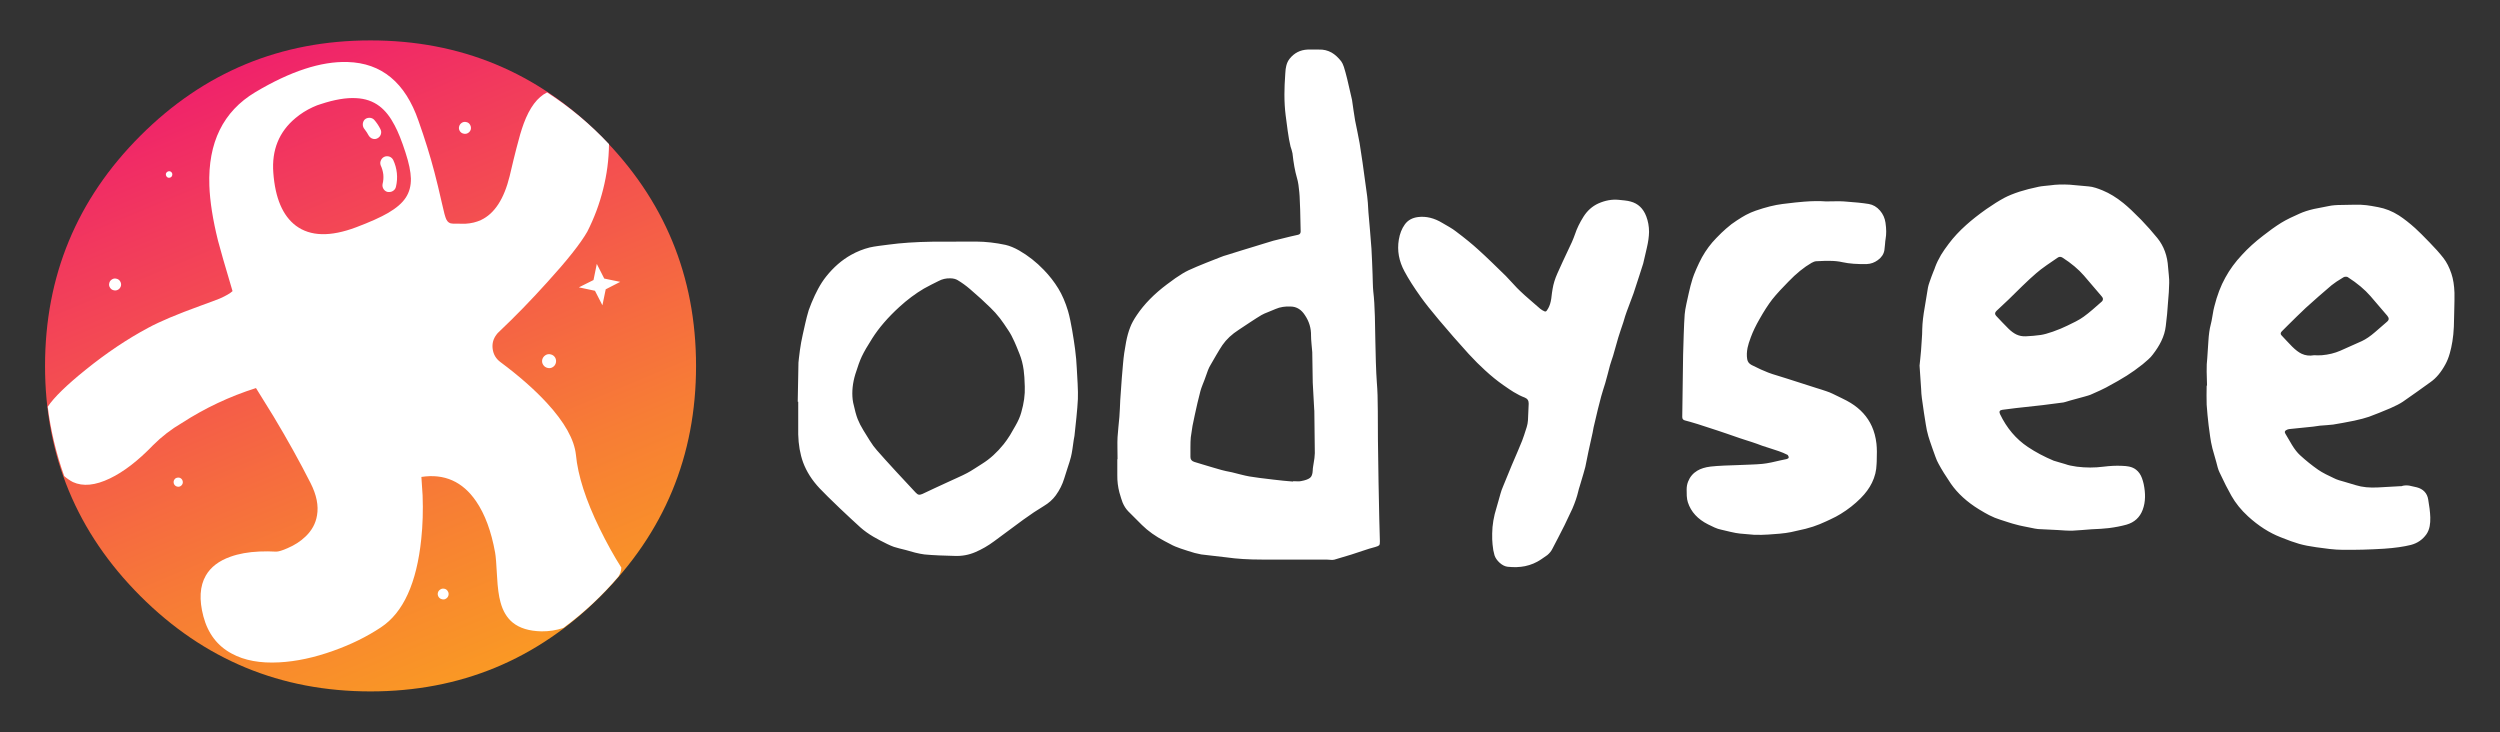 <svg xmlns="http://www.w3.org/2000/svg" xmlns:xlink="http://www.w3.org/1999/xlink" width="100%" height="100%" viewBox="0 0 1024 300">
<rect x="0" y="0" width="1024" height="300" fill="#333333" stroke="none"/>
<!-- Vectorization by Rodrigo Polo https://github.com/rodrigopolo/logotipos-politicos -->
<defs>
<linearGradient id="g1" gradientUnits="userSpaceOnUse" x1="93.025" y1="9.312" x2="281.275" y2="459.988" spreadMethod="pad">
<stop offset="0%" stop-color="#EF1970"/>
<stop offset="14.118%" stop-color="#F23B5C"/>
<stop offset="43.922%" stop-color="#F77D35"/>
<stop offset="69.804%" stop-color="#FCAD18"/>
<stop offset="89.02%" stop-color="#FECB07"/>
<stop offset="100%" stop-color="#FFD600"/>
</linearGradient>
<g id="l2">
<path fill="#FFFFFF" stroke="none" d="M 363.95 100.2 Q 361.35 100.5 360.05 100.7 357.8 101 356.25 101.35 352.25 102.35 348.6 104.4 342.95 107.55 338.4 113.25 336.6 115.5 335.05 118.4 333.8 120.7 332.4 124.05 331.65 125.85 331.25 127.05 330.4 129.9 329.85 132.4 328.65 137.6 328.15 140.25 327.9 141.5 327.65 143.4 327.55 144.45 327.25 146.6 327.05 148.1 327.05 148.5 L 326.75 164.55 326.95 164.55 Q 326.95 166.8 326.95 171.25 326.9 175.2 326.95 177.9 327.1 184.25 328.95 189.4 331.05 195.05 335.7 200 338.4 202.85 344 208.2 348.8 212.75 352.45 216.05 354.7 218.05 357.75 219.85 360.05 221.2 363.45 222.85 365 223.6 366.15 224 368.1 224.6 371.05 225.3 372.3 225.65 374.8 226.35 377.05 226.9 378.65 227.1 381.2 227.35 384.75 227.5 386.85 227.6 390.95 227.7 395.45 227.9 399.5 226.15 403.5 224.45 407.2 221.7 409 220.4 413.15 217.3 416.95 214.45 419.1 212.9 423.65 209.6 427.5 207.3 430.55 205.5 432.45 202.9 434.8 199.65 435.9 196 436.05 195.5 437.3 191.6 438.2 188.95 438.65 187.2 439 185.8 439.3 183.75 439.65 181.4 439.8 180.2 440.05 179.1 440.1 178.55 440.65 173.5 440.9 171 441.35 166.55 441.5 163.45 441.6 160.9 441.4 157.15 441.15 152.95 441.05 150.85 440.9 147.25 440.35 143 439.95 139.9 439.15 135.2 438.7 132.65 438.4 131.25 437.95 129.05 437.45 127.35 435.85 122.05 433.5 118.2 431 114.1 427.55 110.55 423 105.8 417.45 102.6 414.45 100.9 411.85 100.3 405.8 99 399.85 98.95 382.95 98.95 381.85 99 371.65 99.15 363.95 100.2 M 384.45 115.1 Q 386.6 113.95 389.15 114 391 114 392.25 114.75 394.85 116.3 397.3 118.4 402.15 122.55 405.65 126 407.65 127.9 409.6 130.4 411.15 132.45 413 135.3 414.35 137.3 415.55 140.05 416.2 141.45 417.6 145 418.8 147.95 419.3 151.6 419.65 154.15 419.75 158.35 419.95 163.3 418.3 168.95 417.6 171.5 415.95 174.35 414.45 176.95 413.7 178.25 412.35 180.4 411.1 181.95 407.05 187 402.3 189.95 402.05 190.1 399.25 191.9 397.4 193.1 396.15 193.75 394.55 194.6 392.1 195.7 389.4 196.9 388.05 197.55 384.55 199.15 382.85 199.95 L 380.3 201.15 Q 378.75 201.9 377.75 202.35 376.8 202.75 376.25 202.6 375.75 202.5 375 201.7 369.7 196 367 193.1 362.3 188 359.15 184.4 357.75 182.85 356.25 180.45 354.5 177.65 353.65 176.25 352.2 173.9 351.3 171.65 350.85 170.5 350.4 168.85 349.95 166.9 349.7 165.95 349.45 165.15 349.25 163.65 348.7 158.65 350.35 153.25 351.8 148.55 353 146 354.35 143.15 357.3 138.55 361.4 132.1 368.35 125.75 373.2 121.3 378.45 118.2 379.65 117.5 381.45 116.6 384.3 115.2 384.45 115.1 M 537.9 20.3 Q 536.3 20.3 535.6 20.3 531.05 20.5 528.2 24.1 527.25 25.3 526.85 27 526.55 28.1 526.45 30.15 526.1 35 526.1 38.7 526.1 43.25 526.6 47.2 526.9 49.35 527.45 53.65 527.95 57.3 528.6 60 528.7 60.3 529.05 61.4 529.3 62.25 529.4 62.8 530.05 68.8 531.2 72.75 531.6 74.05 531.85 75.75 532 76.85 532.2 78.8 532.35 80.25 532.4 82.3 532.45 83.5 532.55 85.9 532.6 88.85 532.75 94.8 532.75 95.9 531.75 96.15 529.55 96.65 528.45 96.9 526.15 97.45 525 97.75 522.95 98.2 521.55 98.6 519.95 99.05 517.6 99.8 515 100.6 513.7 101 510.15 102.05 508.45 102.6 506.55 103.2 502.7 104.4 501.7 104.7 501.2 104.85 500.35 105.15 499.75 105.4 493.2 107.95 490.25 109.2 486.35 110.8 484.35 112.05 481.75 113.6 477.95 116.5 470.15 122.35 465.65 129.05 463.75 131.85 462.95 134 461.9 136.65 461.25 140.05 460.35 144.7 460 148.9 459.55 153.4 458.85 163.95 458.8 165.05 458.7 167.35 458.6 169.6 458.5 170.75 458.45 171.7 458.1 174.9 457.85 177.45 457.75 179.05 457.65 180.85 457.7 183.55 457.7 185.05 457.75 188.1 L 457.65 188.1 Q 457.65 193.9 457.65 194.65 457.6 198.25 458.5 201.7 459.3 204.5 459.8 205.8 460.7 207.95 462.1 209.4 463.95 211.3 467.75 215.05 471.5 218.75 476.95 221.6 477.7 222 479.15 222.75 480.4 223.45 481.4 223.85 483.2 224.6 486.7 225.7 487.6 225.95 489.35 226.5 490.9 226.9 492.05 227.1 493.85 227.35 497.2 227.7 500.75 228.1 502.4 228.3 508.6 229.2 516.85 229.2 521.25 229.2 543.35 229.2 543.65 229.2 544.1 229.25 544.6 229.3 544.85 229.3 545.1 229.3 545.65 229.35 546.15 229.3 546.5 229.25 550.3 228.15 553.5 227.15 555.15 226.65 558.35 225.55 559.15 225.3 560.8 224.75 562.25 224.3 563.3 224.05 564.55 223.7 564.9 223.35 565.25 222.95 565.2 221.7 565.05 215.55 564.95 212.45 564.75 204.1 564.65 197.45 564.5 185.9 564.4 180.15 564.35 179.35 564.35 168.4 564.35 161.3 563.95 156.6 563.7 153.2 563.55 148.3 563.45 142.7 563.35 139.95 563.25 133.1 563.15 129.65 563 123.6 562.5 119.4 562.35 117.95 562.3 115.8 562.25 113.4 562.2 112.2 562.05 108.75 562 107.05 561.9 104 561.75 101.9 561.55 98.95 561.15 94.35 560.6 87.8 560.5 86.85 560.3 82.55 560 80.4 559.55 76.7 558.1 66.55 557.25 60.55 556.9 58.65 556.65 57.1 556 54 555.35 50.9 555.05 49.35 554.75 47.65 554.4 45.2 554 42.4 553.8 41 553.8 40.9 553.6 40.1 552.15 33.75 551.8 32.3 551.1 29.45 550.45 27.4 549.95 25.9 549.35 25.1 547.45 22.7 545.45 21.55 543.05 20.2 540.25 20.3 539.45 20.35 537.9 20.3 M 534.5 129.1 Q 537.1 132.95 537 137.5 537 138.75 537.2 140.9 537.45 143.35 537.5 144.25 537.55 146.35 537.6 150.5 537.65 154.65 537.7 156.7 537.8 158.95 538 162.25 538.1 164.05 538.3 167.75 L 538.35 168.3 Q 538.55 182.15 538.55 185.6 538.55 186.4 538.4 187.6 538.3 188.2 538.1 189.55 538.05 190.05 537.85 191.1 537.7 192 537.7 192.65 537.6 195 536.55 195.75 535.45 196.6 532.95 197.05 532.35 197.2 531.35 197.15 530.25 197.1 529.7 197.1 L 529.65 197.25 Q 527 197 525.65 196.9 523.25 196.65 521.6 196.45 515 195.7 511.75 195.15 510.3 194.9 508.15 194.35 504.7 193.5 504.6 193.45 501.7 192.9 500.3 192.5 498.8 192.1 496.5 191.4 493 190.35 492.65 190.25 L 489.2 189.2 Q 487.6 188.7 487.6 187.2 487.6 184.5 487.6 183.15 487.6 180.75 487.75 179.1 488 177.05 488.45 174.45 488.75 172.95 489.4 169.9 490.4 165.15 491.7 160.15 491.95 159.2 492.5 157.8 493.15 156.25 493.4 155.5 494.35 152.9 494.8 151.6 495.25 150.45 495.8 149.55 496.6 148.2 498.2 145.4 499.6 143 500.7 141.35 503.15 137.8 507.45 135.05 508 134.65 512.05 132 514.85 130.15 516.7 129.05 517.75 128.45 519.6 127.75 521.8 126.9 522.5 126.55 523.85 125.95 525.5 125.7 526.75 125.5 528.55 125.55 530.5 125.55 532.05 126.55 533.4 127.4 534.5 129.1 M 667.9 82.55 Q 666.85 82.25 665.45 82.1 664.9 82 663 81.85 658.9 81.45 654.65 83.35 650.95 85.05 648.6 88.75 646.25 92.5 645.15 95.85 644.65 97.3 643.85 99.15 643.35 100.2 642.35 102.35 641.8 103.5 640.1 107.15 638.7 110.15 637.9 112 636.45 115.25 635.95 118.3 635.7 119.6 635.4 122.3 635.05 124.65 634.2 126.2 633.55 127.4 633.2 127.55 632.8 127.75 631.7 127.05 631.2 126.75 630.85 126.45 628.1 124.05 626.7 122.85 624.25 120.75 622.65 119.2 621.5 118.15 619.7 116.15 617.65 113.9 616.8 113.05 612.7 109.05 611.25 107.65 608.1 104.6 605.6 102.35 601.9 98.95 596.3 94.75 595.3 93.95 593.6 92.95 591.7 91.85 590.75 91.3 585.8 88.3 580.85 88.9 577.25 89.35 575.4 91.95 573.55 94.5 572.95 98.2 571.85 104.85 575.3 111.2 577.7 115.7 581.95 121.65 584.55 125.3 589.4 131.05 593.75 136.1 595.4 138.05 598.8 141.95 601.55 144.95 605.2 148.9 608.3 151.7 612.05 155.15 615.7 157.7 618.55 159.7 619.95 160.55 622.4 162.05 624.55 162.85 626.2 163.5 626.15 165.35 L 626 168.8 Q 625.95 170.85 625.85 172.2 625.75 173.6 625.35 174.9 624.15 178.75 623.45 180.55 622.1 183.9 619.2 190.6 616.8 196.35 615.65 199.25 615 200.75 614.6 202.2 614.4 202.8 613.8 205.05 613.35 206.8 613 207.85 611.25 213.35 611.2 218.5 611.15 221.15 611.35 223 611.55 225.45 612.15 227.45 612.7 229.1 614.3 230.55 615.95 232 617.6 232.15 621.45 232.55 624.65 231.9 628.25 231.15 631.2 229.15 633.2 227.8 633.8 227.35 635.15 226.2 635.8 224.9 636.3 223.95 638.35 220 639.95 217 640.85 215.1 643.7 209.1 644.05 208.35 645.7 204.5 646.45 201.3 646.65 200.35 647.1 199 647.6 197.45 647.8 196.65 648.35 194.85 648.6 193.95 649.05 192.35 649.35 191.25 649.6 190.05 650 188.05 650.5 185.6 650.65 184.85 651.8 179.7 652.35 177.15 652.45 176.8 652.55 176.05 652.65 175.35 652.75 175 653.95 169.75 654.5 167.6 655.25 164.45 655.85 162.35 656.1 161.45 656.65 159.65 657.25 157.85 657.5 156.95 657.85 155.65 658.5 153.3 659.15 150.7 659.45 149.65 659.65 148.95 660.05 147.75 660.5 146.4 660.7 145.8 662.1 140.75 662.85 138.25 663.2 137.05 663.85 135.15 664.7 132.65 664.9 132.05 665.75 129.1 666.3 127.65 666.7 126.5 667.7 123.9 668.6 121.5 669.1 120.15 669.85 117.95 671.4 113.1 672.65 109.3 673.05 107.95 673.35 106.75 673.8 104.75 674.35 102.35 674.55 101.5 675.4 97.9 675.45 95 675.45 91.6 674.3 88.6 672.45 83.75 667.9 82.55 M 765.45 83.55 Q 761.8 82.95 755.2 82.5 753.75 82.4 751.6 82.45 749.15 82.5 747.95 82.5 744 82.2 739 82.6 736.15 82.8 730.15 83.55 725.3 84.15 719.1 86.3 717.2 86.95 715.1 88.05 713.7 88.8 711.4 90.3 709.25 91.65 707 93.65 705.2 95.2 703 97.5 699.65 100.9 697.15 105.35 696.6 106.35 695.95 107.7 695.9 107.85 694.85 110.1 693.7 112.75 693.3 114.05 692.35 117.1 691.7 120.15 691.4 121.6 690.75 124.45 690.2 126.95 690.05 128.75 689.8 132.2 689.65 137.05 689.55 139.85 689.4 145.35 L 689.05 170.8 Q 689.05 171.45 689.35 171.75 689.6 172.1 690.3 172.25 691.75 172.6 695.35 173.7 696.25 174 703.5 176.35 705.5 177.05 707.35 177.65 709.1 178.25 712.55 179.45 713.3 179.7 715 180.25 716.65 180.75 717.5 181.05 718.2 181.25 719.7 181.8 721.1 182.35 721.85 182.6 722.8 182.9 725.25 183.7 727.35 184.35 728.6 184.8 730.35 185.4 732.15 186.3 732.35 186.45 732.5 186.8 732.7 187.15 732.65 187.4 732.65 187.6 732.35 187.8 732.05 187.95 731.75 188.05 731.3 188.2 729.35 188.55 726.85 189.1 725.6 189.4 723.45 189.85 721.9 190 719.9 190.2 716.9 190.3 712.1 190.5 711.85 190.5 708.1 190.6 706.25 190.7 702.95 190.85 700.7 191.1 697.35 191.5 695.2 192.8 692.6 194.35 691.45 197.25 690.85 198.75 690.85 200.5 690.85 202.45 690.9 203.15 691 204.7 691.35 205.75 693.25 211.6 699.65 214.8 701.5 215.75 702.25 216.05 703.7 216.7 705 216.95 705.5 217.05 708.8 217.85 711.15 218.4 712.7 218.55 716.15 218.9 718.45 219.05 721.65 219.15 724.3 218.95 725.85 218.85 728.95 218.6 731.65 218.35 733.6 217.95 738.1 216.95 739.55 216.6 742.85 215.75 745.35 214.7 748.4 213.4 749.7 212.75 752.1 211.65 753.95 210.5 758.45 207.75 762.1 204.1 765.15 201.05 766.75 197.75 768.55 194.1 768.65 190.05 768.7 189.4 768.7 189.05 768.9 184.6 768.6 181.75 768.15 177.8 766.7 174.6 764.05 168.75 758.05 165.05 756.6 164.15 754.4 163.1 751.95 161.95 750.7 161.3 749.35 160.65 748.1 160.25 747.25 159.95 746 159.55 744.6 159.15 743.9 158.9 L 732.2 155.15 Q 732.15 155.1 728.2 153.9 725.8 153.2 724.25 152.6 721.7 151.65 717.45 149.5 715.9 148.7 715.65 147.1 715.3 144.95 715.8 142.45 716.15 140.75 717.15 138.1 718.45 134.6 720.7 130.7 723.4 125.9 725.9 122.65 727.2 121 729.1 118.95 729.75 118.25 732.5 115.4 737.35 110.35 742.05 107.65 743.1 107.05 743.95 107 747.9 106.8 749.35 106.85 752.35 106.85 754.7 107.4 758.8 108.3 764.7 108.15 767.1 108.05 769.15 106.55 771.45 104.9 771.85 102.45 771.95 101.7 772.1 100.1 772.2 98.6 772.35 97.8 772.85 95 772.3 91.25 771.9 88.4 770.05 86.25 768.1 84 765.45 83.55 M 827.2 78.5 Q 823.4 79.75 820.95 81.05 817.7 82.8 813.6 85.65 808.8 89.05 805.35 92.15 801.15 95.9 798.2 99.85 796.3 102.35 795.05 104.4 793.55 106.95 792.65 109.35 792.45 110.05 791.9 111.3 791.35 112.6 791.15 113.25 790.4 115.25 790.35 115.5 789.9 116.75 789.7 117.75 789.45 119.15 789.05 121.7 788.65 124.5 788.4 125.65 787.45 130.9 787.35 134.8 787.35 136.75 787.15 139.25 787.15 139.9 786.85 143.7 786.75 145 786.55 146.85 786.45 147.85 786.25 149.75 L 786.9 159.35 Q 786.95 160 787 161.25 787.1 162.35 787.2 163.1 788.1 169.65 788.8 173.8 789.15 176.25 789.85 178.65 790.3 180.2 791.55 183.75 791.95 184.8 792.7 186.95 793.35 188.8 794.05 190 795.9 193.45 799.1 198.15 803.25 204.1 810.55 208.6 813 210.1 814.75 211 817.1 212.2 819.25 212.85 820 213.05 822.5 213.9 824.5 214.55 825.75 214.85 826.95 215.2 828.7 215.55 829.7 215.75 831.7 216.15 833.7 216.6 834.8 216.7 836.85 216.85 842.85 217.1 843.85 217.15 845.95 217.3 847.75 217.4 849.05 217.35 850.35 217.3 852.8 217.1 855.4 216.85 856.6 216.8 860.85 216.65 863.85 216.3 867.75 215.8 871 214.9 875.9 213.5 877.65 208.8 878.55 206.4 878.6 203.6 878.65 201.15 878.05 198.25 877.8 197.1 877.35 195.85 876.55 193.65 874.95 192.4 873.75 191.45 872.05 191.1 870.9 190.85 868.95 190.8 865.65 190.65 861.6 191.15 856.2 191.85 850.65 191.15 847.65 190.75 845.95 190.1 845.25 189.85 843.55 189.4 842 189 841.2 188.7 835.35 186.25 830.65 183.1 823.35 178.25 819.2 169.6 818.5 168.05 820.2 167.85 822.1 167.6 825.7 167.15 L 836.6 165.95 Q 840.95 165.4 845.15 164.85 845.45 164.8 845.95 164.65 L 847.95 164.05 Q 853.4 162.55 853.8 162.45 855.25 162.05 855.35 162 856.2 161.75 856.8 161.45 860.6 159.8 862.6 158.75 868.1 155.8 871.15 153.85 874.1 152 877.65 149.2 879 148.1 879.85 147.3 881.05 146.25 881.8 145.2 884 142.35 885.25 139.75 886.75 136.65 887.1 133.55 887.5 130.25 887.65 128.6 887.9 125.15 888.05 123.45 888.25 120.95 888.35 119.65 888.5 117.4 888.5 115.9 888.55 114.65 888.35 112.7 888.1 110.05 888.05 109.5 887.65 102.45 883.65 97.5 880.65 93.8 877 90 872.65 85.55 869.75 83.2 865.5 79.75 861.25 78 859.55 77.3 858.4 76.95 856.8 76.45 855.5 76.35 849.2 75.75 847.75 75.65 843.3 75.4 839.9 75.9 839.45 75.95 837.45 76.15 835.9 76.3 835 76.5 830.65 77.4 827.2 78.5 M 861.35 122.55 Q 861.35 123.15 860.8 123.6 858.4 125.7 857.2 126.75 855.1 128.55 853.5 129.7 852.15 130.7 850.2 131.7 849.4 132.1 846.75 133.4 844.35 134.6 840.85 135.85 837.85 136.9 835.9 137.2 834.7 137.4 832.85 137.55 830.8 137.65 829.75 137.75 827.7 137.85 825.9 137 824.35 136.25 822.75 134.7 821.7 133.6 820.15 132.05 818.45 130.25 817.6 129.35 816.7 128.35 817.75 127.35 L 822.75 122.65 Q 824.6 120.85 828.3 117.2 831.65 113.95 834.05 111.9 835.7 110.45 838.35 108.6 839.85 107.55 842.8 105.55 843.75 104.85 844.85 105.55 850.2 109 853.55 112.85 856 115.7 860.9 121.45 861.4 122 861.35 122.55 M 982.6 88.25 Q 978.5 85.65 974.1 84.85 971 84.25 969.3 84.05 966.65 83.75 964.45 83.85 963.7 83.9 959.15 83.95 955.9 83.95 953.85 84.4 949.75 85.15 947.75 85.6 944.3 86.4 941.9 87.5 938.35 89.15 938.1 89.25 935.95 90.3 934.4 91.25 932.7 92.3 930.6 93.8 929.4 94.7 926.95 96.55 922 100.35 918.35 104.35 914.2 108.75 911.5 113.7 908.7 118.7 907 125.5 906.65 126.7 906.25 129.25 905.85 131.75 905.5 133 904.8 135.65 904.55 139.8 904.2 145.8 904.1 146.65 903.8 148.95 903.85 152.3 903.9 154.2 904 157.95 L 903.85 157.95 Q 903.85 159.25 903.8 161.85 903.8 164.2 903.85 165.75 903.95 167.6 904.2 170 904.35 171.4 904.65 174.2 904.85 175.8 905.3 179 905.55 180.7 905.65 181.15 905.9 182.5 906.2 183.65 907 186.6 907.8 189.3 908 190 908.35 191.4 908.7 192.65 909.1 193.45 911.85 199.35 914 203.1 916.55 207.6 920.8 211.5 927.2 217.35 934.15 220.05 938.85 221.95 941.7 222.75 944.7 223.6 948.75 224.15 953.15 224.75 954.1 224.85 957.15 225.2 959.45 225.2 967.7 225.3 976.55 224.75 983.1 224.3 987.5 223.2 991.5 222.15 993.85 218.85 994.85 217.4 995.2 215.5 995.5 214 995.45 211.9 995.4 210.3 995.15 208.3 995 207.15 994.6 204.65 994.3 202.65 993.05 201.35 991.85 200.1 989.9 199.6 987.45 199 986.8 198.9 985 198.65 983.6 199.15 983.5 199.15 983.3 199.15 983.05 199.15 983 199.15 977.05 199.5 974.1 199.65 968.85 199.95 965 198.75 961.85 197.85 960.3 197.35 958.8 196.95 958.05 196.7 956.8 196.3 955.95 195.85 953.5 194.7 952.65 194.25 950.8 193.3 949.5 192.4 945.7 189.75 942.1 186.45 940.45 184.95 938.8 182.25 937.05 179.15 936.1 177.65 935.5 176.7 936.4 176.2 937.1 175.8 937.65 175.75 940.9 175.4 947.45 174.75 947.9 174.7 948.85 174.55 949.8 174.4 950.25 174.35 950.6 174.35 952.95 174.15 954.6 174.05 955.65 173.9 959.4 173.3 964.35 172.3 968.2 171.45 970.35 170.7 974.15 169.3 979.1 167.2 982.4 165.75 984.2 164.55 986.6 162.9 989.9 160.55 991.8 159.25 995.55 156.5 999 154.1 1001.65 149.2 1002.75 147.2 1003.45 144.65 1004.05 142.6 1004.5 139.85 1004.95 137.15 1005.1 133.8 1005.2 131.75 1005.25 127.7 1005.4 122.5 1005.35 119.9 1005.2 115.4 1004.1 112.1 1002.8 108.2 1000.8 105.65 998.5 102.7 995.15 99.3 991.45 95.45 989.25 93.45 985.8 90.35 982.6 88.25 M 977.7 131.8 Q 974.45 134.65 972.8 136.05 969.9 138.55 967.45 139.7 965.75 140.5 958.6 143.65 955.15 145.15 951.05 145.5 950.35 145.55 949.35 145.55 948.3 145.5 947.85 145.5 945.1 146 942.75 144.9 940.95 144.05 938.85 141.95 937.95 141.05 936.65 139.65 934.75 137.6 934.5 137.35 933.8 136.6 934.6 135.75 934.8 135.5 937.15 133.2 938.4 132 940.8 129.6 942.95 127.5 944.45 126.1 949.75 121.3 955 116.85 956.65 115.5 959.85 113.6 960.2 113.35 960.8 113.35 961.4 113.3 961.7 113.55 967.45 117.25 970.95 121.3 973.3 123.95 977.85 129.35 978.45 130.1 978.4 130.65 978.4 131.2 977.7 131.8 Z"/>
</g>
<g id="l1">
<path fill="url(#g1)" stroke="none" d="M 285.1 149.9 Q 285.1 94.65 246.05 55.6 207 16.55 151.75 16.55 96.55 16.55 57.5 55.6 18.45 94.65 18.45 149.9 18.45 205.1 57.5 244.15 96.55 283.2 151.75 283.2 207 283.2 246.05 244.15 285.1 205.1 285.1 149.9 Z"/>
</g>
<g id="l0">
<path fill="#FFFFFF" stroke="none" d="M 179.65 244.5 Q 180.15 245.25 181.05 245.45 181.95 245.7 182.7 245.2 183.5 244.7 183.7 243.8 183.9 242.9 183.4 242.15 182.95 241.35 182.05 241.15 L 181.95 241.15 Q 181.1 240.95 180.35 241.45 179.55 241.95 179.35 242.8 179.15 243.7 179.65 244.5 M 74.1 195.95 Q 73.45 195.5 72.7 195.65 71.9 195.75 71.45 196.4 71 197.05 71.15 197.85 71.3 198.6 71.95 199.05 72.6 199.45 73.35 199.35 74.1 199.2 74.55 198.55 75 197.9 74.85 197.15 74.7 196.4 74.1 195.95 M 49.2 115.2 Q 48.65 114.35 47.65 114.15 46.7 113.9 45.85 114.45 44.95 115 44.75 116 44.5 116.95 45.05 117.8 45.6 118.7 46.6 118.9 47.55 119.15 48.45 118.6 49.3 118.05 49.55 117.05 49.75 116.1 49.2 115.2 M 69.6 70.15 Q 69.05 70.05 68.55 70.35 68.1 70.65 67.95 71.15 L 67.95 71.2 Q 67.85 71.7 68.15 72.2 68.4 72.65 68.95 72.8 69.5 72.9 70 72.6 70.45 72.3 70.55 71.75 70.7 71.25 70.4 70.75 70.1 70.3 69.6 70.15 M 244.45 108.1 L 243.1 114.7 237.1 117.7 243.7 119.1 246.75 125.05 248.1 118.5 254.05 115.45 247.5 114.1 244.45 108.1 M 227.35 146.4 Q 226.7 145.4 225.55 145.15 224.4 144.85 223.4 145.5 222.4 146.15 222.1 147.3 221.85 148.45 222.5 149.45 223.15 150.45 224.3 150.7 225.45 151 226.45 150.35 227.45 149.7 227.7 148.55 227.95 147.4 227.35 146.4 M 189.15 50.3 Q 188.3 50.85 188.05 51.85 187.8 52.8 188.35 53.7 188.9 54.55 189.9 54.75 190.9 55 191.75 54.45 192.6 53.9 192.85 52.95 193.05 51.95 192.5 51.05 192 50.2 191 50 190 49.75 189.15 50.3 M 247.05 77.5 Q 249.35 68.4 249.45 59.05 238.1 46.9 224.1 37.85 218.15 40.75 214.5 50.65 213.1 54.45 211.55 60.65 210.6 64.25 208.75 72.15 205.3 86.2 197.05 90.1 194.2 91.45 190.55 91.65 186.8 91.6 185.5 91.6 183.65 91.6 182.8 89.85 182.15 88.5 181.05 83.4 179.3 75.65 177.95 70.55 175.35 60.6 171.4 49.45 163.3 26 142.35 25.4 126.1 24.9 104.5 37.8 84.85 49.6 85.75 76 86.1 85.75 89.3 98.6 90.6 103.65 95.25 119.25 93.8 120.6 90.1 122.25 87.75 123.2 81.8 125.35 67.85 130.4 60.65 134.3 47.85 141.15 35.15 151.4 23.4 160.85 19.55 166.6 21.35 181.1 26.3 195 27.95 196.45 29.85 197.45 36.05 200.3 45.05 195.95 53.5 191.9 62.7 182.35 68 177.05 74.5 173.25 88.65 164.1 104.85 158.95 L 112 170.5 Q 120.5 184.65 127.2 197.85 130.9 205.15 129.85 211.1 129.05 216.05 125.1 219.8 122.15 222.65 117.85 224.5 114.6 225.95 113.1 225.95 109.85 225.75 106.3 225.9 99.45 226.2 94.35 228.05 87.3 230.55 84.3 235.75 80.6 242.2 83.3 252.45 86.1 263 94.9 267.7 102.65 271.95 114.4 271.3 124.85 270.75 136.55 266.55 147.4 262.7 156.05 256.95 169.75 247.9 172.55 220.75 173.45 212.25 173.1 202.95 L 172.6 195.35 Q 186.7 193.2 195 205.3 200.45 213.25 202.8 226.35 203.2 228.5 203.6 236.2 203.95 242.95 205 246.65 206.45 252.1 210 255 214.25 258.45 221.8 258.6 226.4 258.65 230.75 257.2 243.3 247.95 253.35 236.1 254.4 234.45 254.5 232.5 249.9 225.25 245.6 216.45 237.1 199.05 235.9 186.3 234.9 176.9 224 165.05 216.4 156.8 204.9 148.25 202.25 146.25 201.8 142.95 201.35 139.65 203.4 137 203.75 136.5 204.3 136 214.25 126.6 224.2 115.55 236.4 102.15 240.55 94.9 244.8 86.55 247.05 77.5 M 166.1 62.5 Q 168.2 68.95 168.3 73.1 168.4 77.6 166.2 80.95 164.05 84.25 159 87.2 154.35 89.9 145.85 93.1 130.05 99.05 121.2 92.45 113.1 86.35 111.95 70.75 110.9 56.8 121.05 48.35 124.2 45.7 128.1 43.9 130.05 43 131.35 42.65 139.8 39.85 145.85 40.2 151.45 40.45 155.45 43.5 158.95 46.15 161.65 51.35 163.8 55.35 166.1 62.5 M 151.3 48.25 Q 150.15 48.25 149.35 49 148.6 49.85 148.6 50.95 148.6 52.1 149.35 52.95 150.35 54.25 151 55.5 151.4 56.2 152.1 56.6 152.8 57 153.6 56.95 154.15 56.9 154.6 56.65 155.65 56.1 156 55 156.35 53.9 155.8 52.85 154.75 50.75 153.2 49 152.4 48.25 151.3 48.25 M 162.2 76.4 Q 162.85 73.65 162.55 70.85 162.25 68.05 161.05 65.5 160.55 64.6 159.65 64.2 158.7 63.85 157.75 64.1 156.65 64.45 156.1 65.5 155.55 66.55 155.9 67.65 156.75 69.45 157 71.45 157.2 73.45 156.7 75.4 156.5 76.55 157.15 77.5 157.8 78.45 158.9 78.65 L 159.45 78.65 Q 160.45 78.65 161.25 78 162 77.4 162.2 76.4 Z"/>
</g>
</defs>
<g transform="matrix(1,0,0,1,0,0)">
<use xlink:href="#l2"/>
</g>
<g transform="matrix(1,0,0,1,0,0)">
<use xlink:href="#l1"/>
</g>
<g transform="matrix(1,0,0,1,0,0)">
<use xlink:href="#l0"/>
</g>
</svg>

